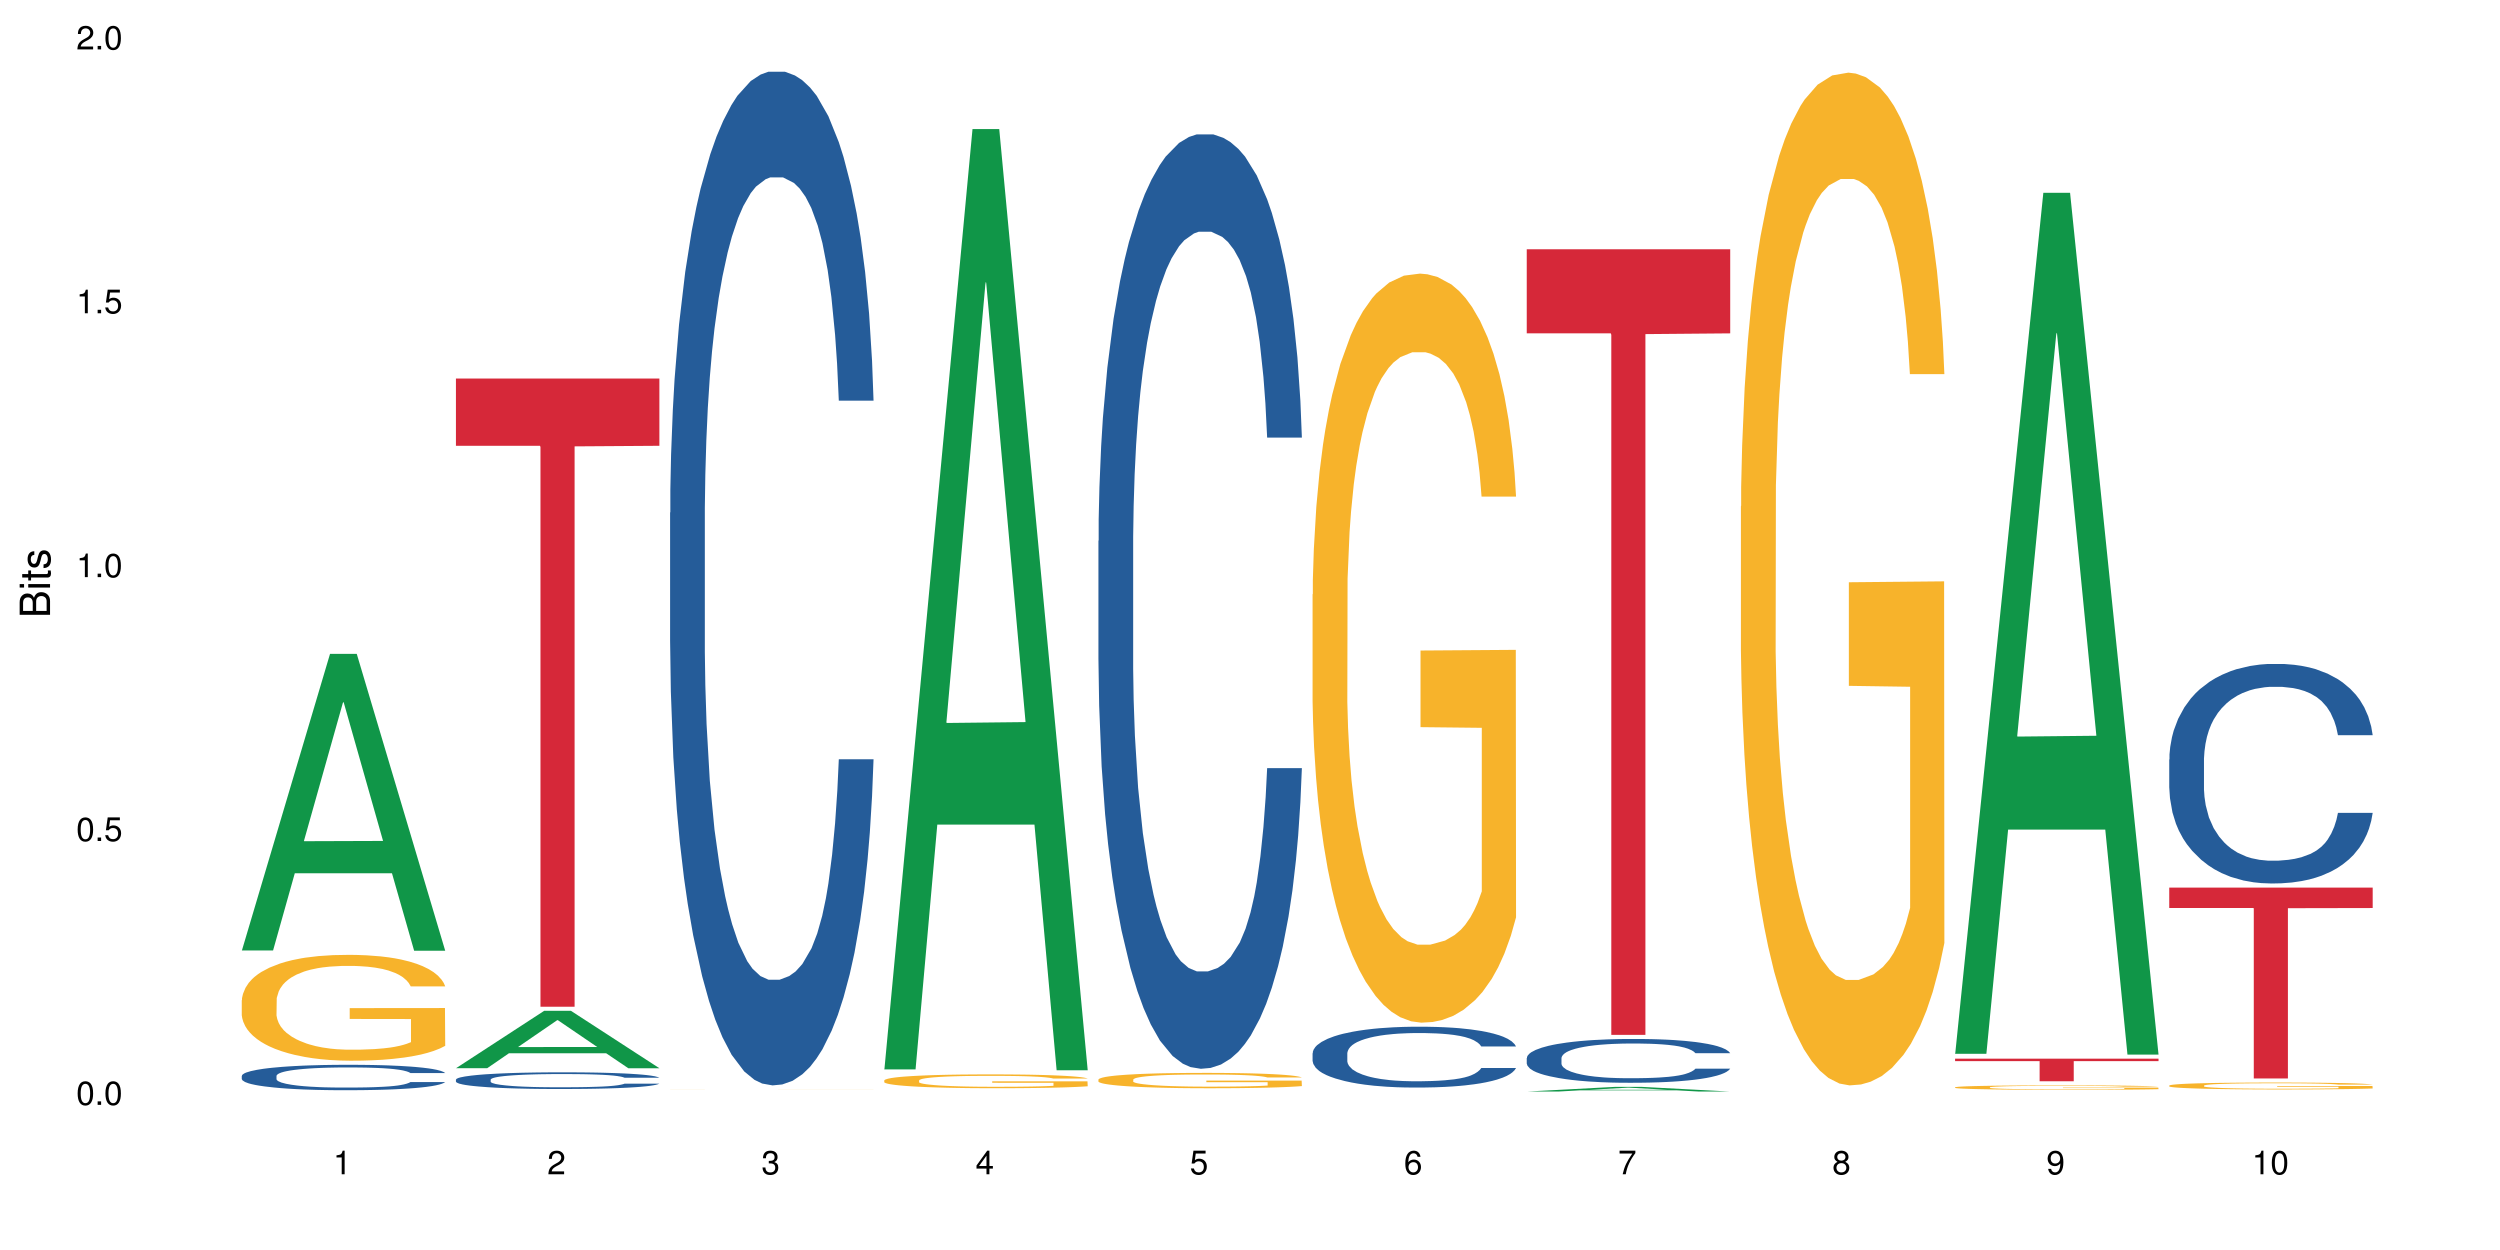 <?xml version="1.0" encoding="UTF-8"?>
<svg xmlns="http://www.w3.org/2000/svg" xmlns:xlink="http://www.w3.org/1999/xlink" width="720pt" height="360pt" viewBox="0 0 720 360" version="1.1">
<defs>
<g>
<symbol overflow="visible" id="glyph0-0">
<path style="stroke:none;" d=""/>
</symbol>
<symbol overflow="visible" id="glyph0-1">
<path style="stroke:none;" d="M 2.641 -6.797 C 2 -6.797 1.422 -6.531 1.078 -6.047 C 0.641 -5.453 0.406 -4.547 0.406 -3.297 C 0.406 -1 1.188 0.219 2.641 0.219 C 4.078 0.219 4.859 -1 4.859 -3.234 C 4.859 -4.562 4.656 -5.438 4.203 -6.047 C 3.844 -6.531 3.281 -6.797 2.641 -6.797 Z M 2.641 -6.047 C 3.547 -6.047 4 -5.125 4 -3.312 C 4 -1.375 3.562 -0.484 2.625 -0.484 C 1.734 -0.484 1.281 -1.422 1.281 -3.281 C 1.281 -5.141 1.734 -6.047 2.641 -6.047 Z M 2.641 -6.047 "/>
</symbol>
<symbol overflow="visible" id="glyph0-2">
<path style="stroke:none;" d="M 1.828 -1 L 0.828 -1 L 0.828 0 L 1.828 0 Z M 1.828 -1 "/>
</symbol>
<symbol overflow="visible" id="glyph0-3">
<path style="stroke:none;" d="M 4.562 -6.797 L 1.062 -6.797 L 0.547 -3.094 L 1.328 -3.094 C 1.719 -3.562 2.047 -3.734 2.578 -3.734 C 3.484 -3.734 4.062 -3.109 4.062 -2.094 C 4.062 -1.125 3.484 -0.531 2.578 -0.531 C 1.828 -0.531 1.375 -0.906 1.188 -1.672 L 0.328 -1.672 C 0.453 -1.109 0.547 -0.844 0.75 -0.594 C 1.125 -0.078 1.828 0.219 2.594 0.219 C 3.969 0.219 4.922 -0.781 4.922 -2.219 C 4.922 -3.562 4.031 -4.484 2.719 -4.484 C 2.25 -4.484 1.859 -4.359 1.469 -4.062 L 1.734 -5.969 L 4.562 -5.969 Z M 4.562 -6.797 "/>
</symbol>
<symbol overflow="visible" id="glyph0-4">
<path style="stroke:none;" d="M 2.484 -4.844 L 2.484 0 L 3.328 0 L 3.328 -6.797 L 2.766 -6.797 C 2.469 -5.75 2.281 -5.609 0.984 -5.453 L 0.984 -4.844 Z M 2.484 -4.844 "/>
</symbol>
<symbol overflow="visible" id="glyph0-5">
<path style="stroke:none;" d="M 4.859 -0.828 L 1.281 -0.828 C 1.359 -1.391 1.672 -1.75 2.5 -2.234 L 3.469 -2.75 C 4.406 -3.266 4.906 -3.969 4.906 -4.812 C 4.906 -5.375 4.672 -5.906 4.266 -6.266 C 3.859 -6.625 3.375 -6.797 2.719 -6.797 C 1.859 -6.797 1.219 -6.5 0.844 -5.922 C 0.609 -5.562 0.5 -5.125 0.484 -4.438 L 1.328 -4.438 C 1.359 -4.906 1.406 -5.188 1.531 -5.406 C 1.75 -5.812 2.188 -6.062 2.703 -6.062 C 3.469 -6.062 4.031 -5.516 4.031 -4.781 C 4.031 -4.25 3.719 -3.797 3.125 -3.438 L 2.234 -2.938 C 0.812 -2.141 0.406 -1.5 0.328 0 L 4.859 0 Z M 4.859 -0.828 "/>
</symbol>
<symbol overflow="visible" id="glyph0-6">
<path style="stroke:none;" d="M 2.125 -3.125 L 2.578 -3.125 C 3.516 -3.125 3.984 -2.703 3.984 -1.891 C 3.984 -1.031 3.469 -0.531 2.578 -0.531 C 1.656 -0.531 1.203 -0.984 1.156 -1.969 L 0.312 -1.969 C 0.344 -1.422 0.438 -1.078 0.609 -0.766 C 0.953 -0.109 1.625 0.219 2.547 0.219 C 3.953 0.219 4.859 -0.609 4.859 -1.906 C 4.859 -2.766 4.516 -3.25 3.703 -3.516 C 4.344 -3.766 4.656 -4.25 4.656 -4.938 C 4.656 -6.109 3.875 -6.797 2.578 -6.797 C 1.203 -6.797 0.484 -6.047 0.453 -4.609 L 1.297 -4.609 C 1.312 -5.016 1.344 -5.25 1.453 -5.453 C 1.641 -5.828 2.062 -6.062 2.594 -6.062 C 3.344 -6.062 3.797 -5.625 3.797 -4.906 C 3.797 -4.422 3.609 -4.141 3.25 -3.984 C 3.016 -3.891 2.719 -3.844 2.125 -3.844 Z M 2.125 -3.125 "/>
</symbol>
<symbol overflow="visible" id="glyph0-7">
<path style="stroke:none;" d="M 3.141 -1.625 L 3.141 0 L 3.984 0 L 3.984 -1.625 L 4.984 -1.625 L 4.984 -2.391 L 3.984 -2.391 L 3.984 -6.797 L 3.359 -6.797 L 0.266 -2.516 L 0.266 -1.625 Z M 3.141 -2.391 L 1 -2.391 L 3.141 -5.359 Z M 3.141 -2.391 "/>
</symbol>
<symbol overflow="visible" id="glyph0-8">
<path style="stroke:none;" d="M 4.781 -5.031 C 4.609 -6.141 3.891 -6.797 2.844 -6.797 C 2.094 -6.797 1.422 -6.438 1.031 -5.828 C 0.609 -5.172 0.406 -4.344 0.406 -3.094 C 0.406 -1.953 0.578 -1.234 0.984 -0.625 C 1.359 -0.078 1.953 0.219 2.703 0.219 C 3.984 0.219 4.922 -0.734 4.922 -2.078 C 4.922 -3.344 4.062 -4.234 2.844 -4.234 C 2.172 -4.234 1.641 -3.969 1.281 -3.469 C 1.281 -5.125 1.828 -6.047 2.797 -6.047 C 3.391 -6.047 3.797 -5.672 3.938 -5.031 Z M 2.734 -3.484 C 3.547 -3.484 4.062 -2.922 4.062 -2 C 4.062 -1.156 3.484 -0.531 2.703 -0.531 C 1.922 -0.531 1.328 -1.188 1.328 -2.047 C 1.328 -2.891 1.906 -3.484 2.734 -3.484 Z M 2.734 -3.484 "/>
</symbol>
<symbol overflow="visible" id="glyph0-9">
<path style="stroke:none;" d="M 4.984 -6.797 L 0.438 -6.797 L 0.438 -5.969 L 4.109 -5.969 C 2.5 -3.656 1.828 -2.234 1.328 0 L 2.219 0 C 2.594 -2.172 3.453 -4.047 4.984 -6.094 Z M 4.984 -6.797 "/>
</symbol>
<symbol overflow="visible" id="glyph0-10">
<path style="stroke:none;" d="M 3.75 -3.578 C 4.453 -4 4.688 -4.344 4.688 -4.984 C 4.688 -6.047 3.844 -6.797 2.641 -6.797 C 1.438 -6.797 0.594 -6.047 0.594 -4.984 C 0.594 -4.359 0.828 -4.016 1.516 -3.578 C 0.734 -3.203 0.359 -2.641 0.359 -1.891 C 0.359 -0.641 1.297 0.219 2.641 0.219 C 3.984 0.219 4.922 -0.641 4.922 -1.875 C 4.922 -2.641 4.531 -3.203 3.75 -3.578 Z M 2.641 -6.047 C 3.359 -6.047 3.812 -5.625 3.812 -4.969 C 3.812 -4.344 3.344 -3.922 2.641 -3.922 C 1.922 -3.922 1.453 -4.344 1.453 -4.984 C 1.453 -5.625 1.922 -6.047 2.641 -6.047 Z M 2.641 -3.203 C 3.484 -3.203 4.062 -2.672 4.062 -1.875 C 4.062 -1.062 3.484 -0.531 2.625 -0.531 C 1.797 -0.531 1.219 -1.078 1.219 -1.875 C 1.219 -2.672 1.797 -3.203 2.641 -3.203 Z M 2.641 -3.203 "/>
</symbol>
<symbol overflow="visible" id="glyph0-11">
<path style="stroke:none;" d="M 0.516 -1.547 C 0.672 -0.438 1.406 0.219 2.438 0.219 C 3.188 0.219 3.859 -0.141 4.266 -0.75 C 4.688 -1.406 4.891 -2.25 4.891 -3.484 C 4.891 -4.625 4.703 -5.359 4.312 -5.953 C 3.938 -6.5 3.344 -6.797 2.594 -6.797 C 1.297 -6.797 0.359 -5.844 0.359 -4.516 C 0.359 -3.25 1.234 -2.344 2.453 -2.344 C 3.094 -2.344 3.562 -2.578 4.016 -3.109 C 4 -1.453 3.469 -0.531 2.5 -0.531 C 1.906 -0.531 1.484 -0.906 1.359 -1.547 Z M 2.578 -6.062 C 3.375 -6.062 3.969 -5.406 3.969 -4.531 C 3.969 -3.688 3.375 -3.094 2.547 -3.094 C 1.734 -3.094 1.234 -3.672 1.234 -4.578 C 1.234 -5.438 1.797 -6.062 2.578 -6.062 Z M 2.578 -6.062 "/>
</symbol>
<symbol overflow="visible" id="glyph1-0">
<path style="stroke:none;" d=""/>
</symbol>
<symbol overflow="visible" id="glyph1-1">
<path style="stroke:none;" d="M 0 -0.953 L 0 -4.891 C 0 -5.719 -0.234 -6.344 -0.734 -6.797 C -1.188 -7.234 -1.812 -7.469 -2.5 -7.469 C -3.547 -7.469 -4.188 -7 -4.625 -5.875 C -4.984 -6.672 -5.641 -7.094 -6.531 -7.094 C -7.156 -7.094 -7.734 -6.859 -8.141 -6.391 C -8.562 -5.938 -8.75 -5.344 -8.75 -4.5 L -8.75 -0.953 Z M -4.984 -2.062 L -7.766 -2.062 L -7.766 -4.219 C -7.766 -4.844 -7.688 -5.203 -7.453 -5.5 C -7.219 -5.812 -6.859 -5.969 -6.375 -5.969 C -5.906 -5.969 -5.531 -5.812 -5.297 -5.5 C -5.062 -5.203 -4.984 -4.844 -4.984 -4.219 Z M -0.984 -2.062 L -4 -2.062 L -4 -4.781 C -4 -5.328 -3.859 -5.688 -3.578 -5.953 C -3.297 -6.219 -2.922 -6.359 -2.484 -6.359 C -2.062 -6.359 -1.688 -6.219 -1.406 -5.953 C -1.109 -5.688 -0.984 -5.328 -0.984 -4.781 Z M -0.984 -2.062 "/>
</symbol>
<symbol overflow="visible" id="glyph1-2">
<path style="stroke:none;" d="M -6.281 -1.797 L -6.281 -0.797 L 0 -0.797 L 0 -1.797 Z M -8.75 -1.797 L -8.75 -0.797 L -7.484 -0.797 L -7.484 -1.797 Z M -8.75 -1.797 "/>
</symbol>
<symbol overflow="visible" id="glyph1-3">
<path style="stroke:none;" d="M -6.281 -3.047 L -6.281 -2.016 L -8.016 -2.016 L -8.016 -1.016 L -6.281 -1.016 L -6.281 -0.172 L -5.469 -0.172 L -5.469 -1.016 L -0.719 -1.016 C -0.078 -1.016 0.281 -1.453 0.281 -2.234 C 0.281 -2.469 0.25 -2.719 0.188 -3.047 L -0.641 -3.047 C -0.609 -2.922 -0.594 -2.766 -0.594 -2.562 C -0.594 -2.141 -0.719 -2.016 -1.156 -2.016 L -5.469 -2.016 L -5.469 -3.047 Z M -6.281 -3.047 "/>
</symbol>
<symbol overflow="visible" id="glyph1-4">
<path style="stroke:none;" d="M -4.531 -5.25 C -5.766 -5.25 -6.469 -4.422 -6.469 -2.969 C -6.469 -1.516 -5.719 -0.562 -4.547 -0.562 C -3.562 -0.562 -3.094 -1.062 -2.734 -2.562 L -2.516 -3.484 C -2.344 -4.188 -2.094 -4.469 -1.625 -4.469 C -1.047 -4.469 -0.641 -3.875 -0.641 -3 C -0.641 -2.453 -0.797 -2 -1.062 -1.75 C -1.25 -1.594 -1.422 -1.531 -1.875 -1.469 L -1.875 -0.406 C -0.422 -0.453 0.281 -1.266 0.281 -2.922 C 0.281 -4.5 -0.5 -5.516 -1.719 -5.516 C -2.656 -5.516 -3.172 -4.984 -3.469 -3.734 L -3.703 -2.766 C -3.891 -1.953 -4.156 -1.609 -4.594 -1.609 C -5.172 -1.609 -5.547 -2.125 -5.547 -2.938 C -5.547 -3.75 -5.203 -4.172 -4.531 -4.203 Z M -4.531 -5.25 "/>
</symbol>
</g>
</defs>
<g id="surface96146">
<rect x="0" y="0" width="720" height="360" style="fill:rgb(100%,100%,100%);fill-opacity:1;stroke:none;"/>
<path style=" stroke:none;fill-rule:nonzero;fill:rgb(6.275%,58.824%,28.235%);fill-opacity:1;" d="M 69.629 273.734 L 69.691 273.656 L 95.047 188.32 L 102.746 188.32 L 128.223 273.816 L 119.273 273.816 L 112.887 251.496 L 84.902 251.496 L 78.645 273.734 L 69.629 273.734 L 87.598 242.266 L 110.32 242.188 L 98.988 202.289 L 98.863 202.207 L 98.738 202.449 L 87.535 242.188 L 87.598 242.266 Z M 69.629 273.734 "/>
<path style=" stroke:none;fill-rule:nonzero;fill:rgb(14.51%,36.078%,60%);fill-opacity:1;" d="M 69.629 309.852 L 69.699 309.844 L 69.699 309.684 L 69.914 309.43 L 70.414 309.109 L 70.914 308.887 L 72.203 308.492 L 73.988 308.113 L 75.848 307.816 L 77.203 307.645 L 78.418 307.512 L 81.207 307.262 L 82.992 307.137 L 84.922 307.023 L 87.281 306.906 L 88.996 306.84 L 92.852 306.734 L 95.711 306.688 L 97.926 306.668 L 102.715 306.668 L 105.574 306.695 L 107.645 306.727 L 109.93 306.781 L 111.859 306.84 L 115.219 306.988 L 118.219 307.176 L 119.578 307.281 L 121.723 307.488 L 123.367 307.691 L 124.508 307.863 L 125.797 308.113 L 126.938 308.414 L 127.797 308.754 L 128.223 309.039 L 118.219 309.039 L 117.719 308.773 L 117.148 308.566 L 116.078 308.293 L 115.004 308.098 L 113.504 307.906 L 112.148 307.777 L 110.289 307.648 L 108.645 307.57 L 106.93 307.512 L 105.285 307.469 L 102.141 307.43 L 98.5 307.43 L 97.141 307.441 L 94.355 307.496 L 92.852 307.543 L 90.711 307.637 L 89.207 307.723 L 87.422 307.859 L 86.207 307.973 L 84.707 308.145 L 83.637 308.297 L 82.422 308.52 L 81.707 308.688 L 81.062 308.875 L 80.492 309.094 L 80.062 309.328 L 79.777 309.574 L 79.633 309.816 L 79.633 310.852 L 79.777 311.094 L 80.133 311.375 L 81.062 311.781 L 82.422 312.137 L 83.992 312.418 L 85.492 312.617 L 86.352 312.711 L 87.492 312.82 L 89.281 312.953 L 91.852 313.086 L 93.352 313.141 L 95.641 313.191 L 97.996 313.219 L 101.141 313.219 L 103.93 313.191 L 105.785 313.16 L 107.715 313.105 L 110.359 312.992 L 112.004 312.887 L 113.434 312.758 L 114.504 312.633 L 115.219 312.523 L 116.293 312.316 L 117.148 312.09 L 117.793 311.855 L 118.219 311.629 L 128.223 311.629 L 127.797 311.895 L 127.152 312.156 L 126.508 312.352 L 125.508 312.586 L 124.367 312.793 L 122.723 313.027 L 121.363 313.18 L 119.578 313.348 L 117.934 313.473 L 116.148 313.586 L 113.504 313.723 L 111.789 313.789 L 109.93 313.848 L 107.715 313.902 L 104.93 313.949 L 101.93 313.977 L 99.141 313.98 L 96.141 313.969 L 93.926 313.941 L 90.996 313.883 L 87.352 313.762 L 84.707 313.633 L 82.633 313.508 L 80.848 313.375 L 78.848 313.191 L 76.273 312.898 L 74.703 312.672 L 73.633 312.484 L 72.418 312.223 L 71.559 311.988 L 70.559 311.613 L 69.844 311.141 L 69.629 310.773 Z M 69.629 309.852 "/>
<path style=" stroke:none;fill-rule:nonzero;fill:rgb(96.863%,70.196%,16.863%);fill-opacity:1;" d="M 69.629 288.055 L 69.699 288.027 L 69.699 287.469 L 69.988 286.219 L 70.703 284.492 L 71.629 283.07 L 72.629 281.957 L 73.273 281.371 L 74.344 280.535 L 75.273 279.922 L 77.633 278.672 L 80.633 277.5 L 82.277 277 L 84.137 276.527 L 86.777 275.996 L 87.992 275.801 L 91.711 275.355 L 95.926 275.078 L 100.57 274.996 L 102.715 275.023 L 105.645 275.133 L 109.645 275.441 L 111.934 275.719 L 113.719 275.996 L 115.578 276.359 L 117.863 276.914 L 120.008 277.586 L 121.723 278.254 L 123.438 279.09 L 124.867 279.98 L 126.082 280.953 L 127.152 282.125 L 127.797 283.098 L 128.223 284.074 L 118.293 284.074 L 117.719 283.098 L 117.078 282.348 L 116.004 281.426 L 114.934 280.758 L 113.863 280.23 L 111.859 279.504 L 110.145 279.059 L 108.004 278.672 L 105.93 278.418 L 103.57 278.254 L 102.141 278.195 L 98.355 278.195 L 94.926 278.391 L 92.926 278.613 L 91.496 278.836 L 89.496 279.254 L 88.281 279.59 L 87.566 279.812 L 85.422 280.676 L 83.992 281.457 L 83.207 281.984 L 82.207 282.82 L 81.492 283.57 L 80.707 284.684 L 80.277 285.52 L 79.703 287.414 L 79.633 292.426 L 79.848 293.484 L 80.277 294.629 L 80.848 295.629 L 81.707 296.688 L 82.562 297.496 L 84.062 298.582 L 85.352 299.305 L 86.352 299.777 L 88.281 300.531 L 89.066 300.781 L 90.922 301.281 L 92.852 301.672 L 95.211 302.008 L 96.996 302.176 L 99.855 302.312 L 103.5 302.312 L 107.789 302.145 L 110.504 301.922 L 112.359 301.699 L 113.574 301.504 L 115.078 301.199 L 116.148 300.922 L 117.148 300.613 L 118.363 300.141 L 118.363 293.484 L 100.715 293.457 L 100.715 290.34 L 128.152 290.312 L 128.223 301.199 L 126.723 301.953 L 124.867 302.676 L 123.078 303.23 L 121.223 303.707 L 118.578 304.234 L 116.434 304.57 L 113.148 304.957 L 110.145 305.211 L 107 305.375 L 104.215 305.461 L 100.93 305.488 L 97.996 305.434 L 94.855 305.266 L 92.352 305.043 L 90.066 304.766 L 87.781 304.402 L 84.922 303.816 L 83.062 303.344 L 81.133 302.758 L 79.203 302.062 L 77.488 301.312 L 76.348 300.727 L 75.203 300.059 L 73.988 299.223 L 72.844 298.273 L 71.988 297.41 L 71.203 296.438 L 70.629 295.52 L 70.059 294.266 L 69.773 293.262 L 69.629 292.398 Z M 69.629 288.055 "/>
<path style=" stroke:none;fill-rule:nonzero;fill:rgb(6.275%,58.824%,28.235%);fill-opacity:1;" d="M 131.309 307.637 L 131.371 307.621 L 156.727 291.113 L 164.426 291.113 L 189.902 307.652 L 180.953 307.652 L 174.566 303.336 L 146.582 303.336 L 140.324 307.637 L 131.309 307.637 L 149.273 301.551 L 172 301.535 L 160.668 293.816 L 160.543 293.801 L 160.418 293.848 L 149.211 301.535 L 149.273 301.551 Z M 131.309 307.637 "/>
<path style=" stroke:none;fill-rule:nonzero;fill:rgb(14.51%,36.078%,60%);fill-opacity:1;" d="M 131.309 310.922 L 131.379 310.918 L 131.379 310.812 L 131.594 310.645 L 132.094 310.434 L 132.594 310.289 L 133.883 310.031 L 135.668 309.781 L 137.523 309.586 L 138.883 309.473 L 140.098 309.383 L 142.883 309.223 L 144.672 309.141 L 146.602 309.062 L 148.957 308.988 L 150.672 308.945 L 154.531 308.875 L 157.391 308.844 L 159.605 308.832 L 164.395 308.832 L 167.25 308.848 L 169.324 308.871 L 171.609 308.906 L 173.539 308.945 L 176.898 309.043 L 179.898 309.164 L 181.258 309.234 L 183.402 309.371 L 185.043 309.504 L 186.188 309.617 L 187.473 309.781 L 188.617 309.977 L 189.477 310.203 L 189.902 310.391 L 179.898 310.391 L 179.398 310.215 L 178.828 310.078 L 177.758 309.898 L 176.684 309.77 L 175.184 309.645 L 173.824 309.559 L 171.969 309.477 L 170.324 309.426 L 168.609 309.383 L 166.965 309.359 L 163.82 309.332 L 160.176 309.332 L 158.82 309.34 L 156.031 309.375 L 154.531 309.406 L 152.387 309.469 L 150.887 309.523 L 149.102 309.613 L 147.887 309.688 L 146.387 309.801 L 145.312 309.902 L 144.098 310.047 L 143.387 310.156 L 142.742 310.281 L 142.172 310.426 L 141.742 310.578 L 141.457 310.742 L 141.312 310.898 L 141.312 311.578 L 141.457 311.738 L 141.812 311.922 L 142.742 312.191 L 144.098 312.422 L 145.672 312.605 L 147.172 312.738 L 148.031 312.801 L 149.172 312.871 L 150.961 312.957 L 153.531 313.047 L 155.031 313.082 L 157.32 313.117 L 159.676 313.133 L 162.82 313.133 L 165.609 313.117 L 167.465 313.094 L 169.395 313.059 L 172.039 312.984 L 173.684 312.914 L 175.113 312.832 L 176.184 312.746 L 176.898 312.676 L 177.969 312.543 L 178.828 312.391 L 179.473 312.238 L 179.898 312.09 L 189.902 312.09 L 189.477 312.266 L 188.832 312.438 L 188.188 312.562 L 187.188 312.719 L 186.047 312.852 L 184.402 313.008 L 183.043 313.109 L 181.258 313.219 L 179.613 313.301 L 177.828 313.375 L 175.184 313.465 L 173.469 313.508 L 171.609 313.547 L 169.395 313.582 L 166.609 313.613 L 163.605 313.629 L 160.82 313.633 L 157.82 313.625 L 155.605 313.609 L 152.676 313.57 L 149.031 313.488 L 146.387 313.406 L 144.312 313.324 L 142.527 313.234 L 140.527 313.117 L 137.953 312.922 L 136.383 312.773 L 135.309 312.652 L 134.094 312.48 L 133.238 312.324 L 132.238 312.082 L 131.523 311.77 L 131.309 311.527 Z M 131.309 310.922 "/>
<path style=" stroke:none;fill-rule:nonzero;fill:rgb(83.922%,15.686%,22.353%);fill-opacity:1;" d="M 131.309 109.02 L 189.902 109.02 L 189.902 128.387 L 165.484 128.555 L 165.484 289.934 L 155.656 289.934 L 155.656 128.727 L 155.516 128.387 L 131.309 128.387 Z M 131.309 109.02 "/>
<path style=" stroke:none;fill-rule:nonzero;fill:rgb(14.51%,36.078%,60%);fill-opacity:1;" d="M 192.988 147.684 L 193.059 147.414 L 193.059 141.012 L 193.273 130.871 L 193.773 118.062 L 194.273 109.258 L 195.559 93.512 L 197.348 78.301 L 199.203 66.559 L 200.562 59.621 L 201.777 54.285 L 204.562 44.414 L 206.352 39.344 L 208.281 34.805 L 210.637 30.27 L 212.352 27.602 L 216.211 23.332 L 219.07 21.465 L 221.285 20.664 L 226.074 20.664 L 228.93 21.73 L 231.004 23.066 L 233.289 25.199 L 235.219 27.602 L 238.578 33.473 L 241.578 40.941 L 242.938 45.211 L 245.082 53.484 L 246.723 61.492 L 247.867 68.43 L 249.152 78.301 L 250.297 90.309 L 251.152 103.918 L 251.582 115.395 L 241.578 115.395 L 241.078 104.719 L 240.508 96.449 L 239.434 85.508 L 238.363 77.77 L 236.863 70.031 L 235.504 64.961 L 233.648 59.891 L 232.004 56.688 L 230.289 54.285 L 228.645 52.684 L 225.5 51.082 L 221.855 51.082 L 220.5 51.617 L 217.711 53.75 L 216.211 55.621 L 214.066 59.355 L 212.566 62.824 L 210.781 68.16 L 209.566 72.699 L 208.066 79.637 L 206.992 85.773 L 205.777 94.578 L 205.062 101.25 L 204.422 108.723 L 203.848 117.527 L 203.422 126.867 L 203.133 136.742 L 202.992 146.348 L 202.992 187.707 L 203.133 197.316 L 203.492 208.523 L 204.422 224.801 L 205.777 238.941 L 207.352 250.152 L 208.852 258.156 L 209.707 261.891 L 210.852 266.16 L 212.637 271.5 L 215.211 276.836 L 216.711 278.969 L 219 281.105 L 221.355 282.172 L 224.5 282.172 L 227.289 281.105 L 229.145 279.77 L 231.074 277.637 L 233.719 273.102 L 235.363 268.832 L 236.793 263.762 L 237.863 258.691 L 238.578 254.422 L 239.648 246.148 L 240.508 237.074 L 241.148 227.734 L 241.578 218.664 L 251.582 218.664 L 251.152 229.336 L 250.512 239.742 L 249.867 247.48 L 248.867 256.82 L 247.723 265.094 L 246.082 274.434 L 244.723 280.57 L 242.938 287.242 L 241.293 292.312 L 239.508 296.848 L 236.863 302.188 L 235.148 304.855 L 233.289 307.258 L 231.074 309.391 L 228.289 311.258 L 225.285 312.324 L 222.5 312.594 L 219.5 312.059 L 217.285 310.992 L 214.352 308.59 L 210.711 303.785 L 208.066 298.719 L 205.992 293.648 L 204.207 288.309 L 202.207 281.105 L 199.633 269.363 L 198.062 260.289 L 196.988 252.82 L 195.773 242.414 L 194.918 233.074 L 193.918 218.129 L 193.203 199.184 L 192.988 184.508 Z M 192.988 147.684 "/>
<path style=" stroke:none;fill-rule:nonzero;fill:rgb(96.863%,70.196%,16.863%);fill-opacity:1;" d="M 192.988 313.773 L 251.582 313.773 L 203.062 313.773 L 202.992 313.777 L 241.723 313.777 L 224.07 313.777 L 224.07 313.773 L 251.512 313.773 L 251.582 313.777 L 192.988 313.777 Z M 192.988 313.773 "/>
<path style=" stroke:none;fill-rule:nonzero;fill:rgb(6.275%,58.824%,28.235%);fill-opacity:1;" d="M 254.668 307.992 L 254.73 307.738 L 280.082 37.172 L 287.781 37.172 L 313.262 308.246 L 304.309 308.246 L 297.926 237.488 L 269.941 237.488 L 263.68 307.992 L 254.668 307.992 L 272.633 208.215 L 295.359 207.961 L 284.027 81.461 L 283.902 81.203 L 283.777 81.969 L 272.57 207.961 L 272.633 208.215 Z M 254.668 307.992 "/>
<path style=" stroke:none;fill-rule:nonzero;fill:rgb(96.863%,70.196%,16.863%);fill-opacity:1;" d="M 254.668 311.133 L 254.738 311.129 L 254.738 311.055 L 255.023 310.891 L 255.738 310.668 L 256.668 310.48 L 257.668 310.336 L 258.312 310.258 L 259.383 310.148 L 260.312 310.07 L 262.672 309.906 L 265.672 309.754 L 267.316 309.688 L 269.172 309.625 L 271.816 309.559 L 273.031 309.531 L 276.746 309.473 L 280.965 309.438 L 285.609 309.426 L 287.75 309.43 L 290.68 309.445 L 294.684 309.484 L 296.969 309.52 L 298.758 309.559 L 300.613 309.605 L 302.902 309.676 L 305.043 309.766 L 306.758 309.852 L 308.473 309.961 L 309.902 310.078 L 311.117 310.203 L 312.191 310.355 L 312.832 310.484 L 313.262 310.613 L 303.328 310.613 L 302.758 310.484 L 302.113 310.387 L 301.043 310.266 L 299.973 310.18 L 298.898 310.109 L 296.898 310.016 L 295.184 309.957 L 293.039 309.906 L 290.969 309.875 L 288.609 309.852 L 287.18 309.844 L 283.395 309.844 L 279.961 309.871 L 277.961 309.898 L 276.531 309.93 L 274.531 309.984 L 273.316 310.027 L 272.602 310.055 L 270.457 310.168 L 269.031 310.27 L 268.242 310.34 L 267.242 310.449 L 266.527 310.547 L 265.742 310.691 L 265.312 310.801 L 264.742 311.047 L 264.672 311.703 L 264.887 311.84 L 265.312 311.988 L 265.887 312.121 L 266.742 312.258 L 267.602 312.363 L 269.102 312.504 L 270.387 312.602 L 271.387 312.664 L 273.316 312.762 L 274.102 312.793 L 275.961 312.859 L 277.891 312.91 L 280.25 312.953 L 282.035 312.977 L 284.895 312.992 L 288.539 312.992 L 292.824 312.973 L 295.539 312.941 L 297.398 312.914 L 298.613 312.887 L 300.113 312.848 L 301.188 312.812 L 302.188 312.77 L 303.402 312.711 L 303.402 311.84 L 285.75 311.836 L 285.75 311.43 L 313.191 311.426 L 313.262 312.848 L 311.762 312.945 L 309.902 313.039 L 308.117 313.113 L 306.258 313.176 L 303.617 313.242 L 301.473 313.289 L 298.184 313.34 L 295.184 313.371 L 292.039 313.395 L 289.254 313.402 L 285.965 313.406 L 283.035 313.398 L 279.891 313.379 L 277.391 313.348 L 275.105 313.312 L 272.816 313.266 L 269.957 313.188 L 268.102 313.129 L 266.172 313.051 L 264.242 312.961 L 262.527 312.863 L 261.383 312.785 L 260.242 312.699 L 259.027 312.59 L 257.883 312.465 L 257.023 312.352 L 256.238 312.227 L 255.668 312.105 L 255.094 311.941 L 254.809 311.812 L 254.668 311.699 Z M 254.668 311.133 "/>
<path style=" stroke:none;fill-rule:nonzero;fill:rgb(14.51%,36.078%,60%);fill-opacity:1;" d="M 316.348 155.793 L 316.418 155.547 L 316.418 149.645 L 316.633 140.297 L 317.133 128.488 L 317.633 120.371 L 318.918 105.855 L 320.703 91.836 L 322.562 81.012 L 323.922 74.617 L 325.137 69.695 L 327.922 60.594 L 329.707 55.922 L 331.637 51.738 L 333.996 47.559 L 335.711 45.098 L 339.57 41.164 L 342.43 39.441 L 344.645 38.703 L 349.43 38.703 L 352.289 39.688 L 354.363 40.918 L 356.648 42.883 L 358.578 45.098 L 361.938 50.512 L 364.938 57.398 L 366.293 61.332 L 368.438 68.961 L 370.082 76.34 L 371.227 82.734 L 372.512 91.836 L 373.656 102.906 L 374.512 115.449 L 374.941 126.027 L 364.938 126.027 L 364.438 116.188 L 363.867 108.562 L 362.793 98.477 L 361.723 91.344 L 360.223 84.211 L 358.863 79.535 L 357.004 74.863 L 355.363 71.91 L 353.648 69.695 L 352.004 68.223 L 348.859 66.746 L 345.215 66.746 L 343.855 67.238 L 341.07 69.207 L 339.57 70.926 L 337.426 74.371 L 335.926 77.57 L 334.141 82.488 L 332.926 86.672 L 331.422 93.066 L 330.352 98.723 L 329.137 106.84 L 328.422 112.992 L 327.777 119.879 L 327.207 127.996 L 326.777 136.605 L 326.492 145.707 L 326.352 154.562 L 326.352 192.691 L 326.492 201.547 L 326.852 211.879 L 327.777 226.883 L 329.137 239.922 L 330.707 250.254 L 332.211 257.633 L 333.066 261.074 L 334.211 265.012 L 335.996 269.93 L 338.57 274.852 L 340.07 276.82 L 342.355 278.785 L 344.715 279.77 L 347.859 279.77 L 350.645 278.785 L 352.504 277.559 L 354.434 275.59 L 357.078 271.406 L 358.719 267.473 L 360.148 262.797 L 361.223 258.125 L 361.938 254.188 L 363.008 246.562 L 363.867 238.199 L 364.508 229.59 L 364.938 221.227 L 374.941 221.227 L 374.512 231.066 L 373.871 240.66 L 373.227 247.793 L 372.227 256.402 L 371.082 264.027 L 369.438 272.637 L 368.082 278.293 L 366.293 284.445 L 364.652 289.117 L 362.863 293.301 L 360.223 298.219 L 358.508 300.68 L 356.648 302.895 L 354.434 304.863 L 351.645 306.582 L 348.645 307.566 L 345.859 307.812 L 342.855 307.32 L 340.641 306.336 L 337.711 304.125 L 334.066 299.695 L 331.422 295.023 L 329.352 290.348 L 327.566 285.43 L 325.562 278.785 L 322.992 267.965 L 321.418 259.602 L 320.348 252.711 L 319.133 243.117 L 318.273 234.508 L 317.273 220.734 L 316.559 203.27 L 316.348 189.738 Z M 316.348 155.793 "/>
<path style=" stroke:none;fill-rule:nonzero;fill:rgb(96.863%,70.196%,16.863%);fill-opacity:1;" d="M 316.348 310.887 L 316.418 310.883 L 316.418 310.801 L 316.703 310.621 L 317.418 310.371 L 318.348 310.164 L 319.348 310.004 L 319.992 309.918 L 321.062 309.797 L 321.992 309.707 L 324.348 309.527 L 327.352 309.355 L 328.992 309.285 L 330.852 309.215 L 333.496 309.137 L 334.711 309.109 L 338.426 309.047 L 342.641 309.004 L 347.289 308.992 L 349.43 308.996 L 352.359 309.012 L 356.363 309.059 L 358.648 309.098 L 360.434 309.137 L 362.293 309.191 L 364.578 309.27 L 366.723 309.367 L 368.438 309.465 L 370.152 309.586 L 371.582 309.715 L 372.797 309.855 L 373.871 310.027 L 374.512 310.168 L 374.941 310.309 L 365.008 310.309 L 364.438 310.168 L 363.793 310.059 L 362.723 309.926 L 361.648 309.828 L 360.578 309.75 L 358.578 309.648 L 356.863 309.582 L 354.719 309.527 L 352.645 309.488 L 350.289 309.465 L 348.859 309.457 L 345.07 309.457 L 341.641 309.484 L 339.641 309.52 L 338.211 309.551 L 336.211 309.609 L 334.996 309.66 L 334.281 309.691 L 332.137 309.816 L 330.707 309.93 L 329.922 310.008 L 328.922 310.129 L 328.207 310.238 L 327.422 310.398 L 326.992 310.52 L 326.422 310.793 L 326.352 311.52 L 326.562 311.676 L 326.992 311.84 L 327.566 311.984 L 328.422 312.137 L 329.281 312.254 L 330.781 312.414 L 332.066 312.52 L 333.066 312.586 L 334.996 312.695 L 335.781 312.73 L 337.641 312.805 L 339.57 312.859 L 341.93 312.91 L 343.715 312.934 L 346.574 312.953 L 350.219 312.953 L 354.504 312.93 L 357.219 312.898 L 359.078 312.863 L 360.293 312.836 L 361.793 312.793 L 362.863 312.754 L 363.867 312.707 L 365.078 312.641 L 365.078 311.676 L 347.43 311.672 L 347.43 311.219 L 374.871 311.215 L 374.941 312.793 L 373.441 312.902 L 371.582 313.008 L 369.797 313.086 L 367.938 313.156 L 365.293 313.234 L 363.152 313.281 L 359.863 313.336 L 356.863 313.375 L 353.719 313.398 L 350.93 313.41 L 347.645 313.414 L 344.715 313.406 L 341.57 313.383 L 339.07 313.352 L 336.781 313.309 L 334.496 313.258 L 331.637 313.172 L 329.781 313.102 L 327.852 313.02 L 325.922 312.918 L 324.207 312.809 L 323.062 312.723 L 321.918 312.625 L 320.703 312.504 L 319.562 312.367 L 318.703 312.242 L 317.918 312.102 L 317.348 311.969 L 316.773 311.785 L 316.488 311.641 L 316.348 311.516 Z M 316.348 310.887 "/>
<path style=" stroke:none;fill-rule:nonzero;fill:rgb(14.51%,36.078%,60%);fill-opacity:1;" d="M 378.023 303.328 L 378.098 303.309 L 378.098 302.926 L 378.312 302.316 L 378.812 301.551 L 379.312 301.02 L 380.598 300.078 L 382.383 299.164 L 384.242 298.461 L 385.602 298.043 L 386.812 297.723 L 389.602 297.133 L 391.387 296.828 L 393.316 296.555 L 395.676 296.281 L 397.391 296.121 L 401.25 295.867 L 404.105 295.754 L 406.324 295.707 L 411.109 295.707 L 413.969 295.77 L 416.039 295.852 L 418.328 295.98 L 420.258 296.121 L 423.613 296.477 L 426.617 296.922 L 427.973 297.18 L 430.117 297.676 L 431.762 298.156 L 432.906 298.57 L 434.191 299.164 L 435.336 299.887 L 436.191 300.703 L 436.621 301.391 L 426.617 301.391 L 426.117 300.75 L 425.543 300.254 L 424.473 299.598 L 423.402 299.133 L 421.898 298.668 L 420.543 298.363 L 418.684 298.059 L 417.039 297.867 L 415.324 297.723 L 413.684 297.629 L 410.539 297.531 L 406.895 297.531 L 405.535 297.562 L 402.75 297.691 L 401.25 297.805 L 399.105 298.027 L 397.605 298.234 L 395.816 298.555 L 394.602 298.828 L 393.102 299.246 L 392.031 299.613 L 390.816 300.141 L 390.102 300.543 L 389.457 300.988 L 388.887 301.52 L 388.457 302.078 L 388.172 302.672 L 388.027 303.246 L 388.027 305.727 L 388.172 306.305 L 388.531 306.977 L 389.457 307.953 L 390.816 308.801 L 392.387 309.473 L 393.891 309.953 L 394.746 310.18 L 395.891 310.434 L 397.676 310.754 L 400.25 311.074 L 401.75 311.203 L 404.035 311.332 L 406.395 311.395 L 409.539 311.395 L 412.324 311.332 L 414.184 311.25 L 416.113 311.121 L 418.758 310.852 L 420.398 310.594 L 421.828 310.289 L 422.902 309.984 L 423.613 309.73 L 424.688 309.234 L 425.543 308.688 L 426.188 308.129 L 426.617 307.586 L 436.621 307.586 L 436.191 308.227 L 435.547 308.848 L 434.906 309.312 L 433.906 309.875 L 432.762 310.371 L 431.117 310.93 L 429.762 311.297 L 427.973 311.699 L 426.332 312.004 L 424.543 312.273 L 421.898 312.594 L 420.184 312.754 L 418.328 312.898 L 416.113 313.027 L 413.324 313.141 L 410.324 313.203 L 407.539 313.219 L 404.535 313.188 L 402.32 313.125 L 399.391 312.98 L 395.746 312.691 L 393.102 312.387 L 391.031 312.082 L 389.242 311.762 L 387.242 311.332 L 384.672 310.625 L 383.098 310.082 L 382.027 309.633 L 380.812 309.008 L 379.953 308.449 L 378.953 307.551 L 378.238 306.418 L 378.023 305.535 Z M 378.023 303.328 "/>
<path style=" stroke:none;fill-rule:nonzero;fill:rgb(96.863%,70.196%,16.863%);fill-opacity:1;" d="M 378.023 171.195 L 378.098 171 L 378.098 167.059 L 378.383 158.195 L 379.098 145.98 L 380.027 135.934 L 381.027 128.051 L 381.668 123.914 L 382.742 118.004 L 383.672 113.668 L 386.027 104.805 L 389.031 96.531 L 390.672 92.984 L 392.531 89.633 L 395.176 85.891 L 396.391 84.512 L 400.105 81.359 L 404.32 79.391 L 408.965 78.797 L 411.109 78.996 L 414.039 79.785 L 418.043 81.949 L 420.328 83.922 L 422.113 85.891 L 423.973 88.453 L 426.258 92.391 L 428.402 97.121 L 430.117 101.848 L 431.832 107.758 L 433.262 114.062 L 434.477 120.957 L 435.547 129.234 L 436.191 136.129 L 436.621 143.023 L 426.688 143.023 L 426.117 136.129 L 425.473 130.809 L 424.402 124.309 L 423.328 119.578 L 422.258 115.836 L 420.258 110.715 L 418.543 107.562 L 416.398 104.805 L 414.324 103.031 L 411.969 101.848 L 410.539 101.453 L 406.75 101.453 L 403.32 102.832 L 401.32 104.41 L 399.891 105.984 L 397.891 108.941 L 396.676 111.305 L 395.961 112.883 L 393.816 118.988 L 392.387 124.504 L 391.602 128.25 L 390.602 134.16 L 389.887 139.477 L 389.102 147.359 L 388.672 153.27 L 388.102 166.664 L 388.027 202.129 L 388.242 209.613 L 388.672 217.691 L 389.242 224.785 L 390.102 232.27 L 390.961 237.984 L 392.461 245.668 L 393.746 250.789 L 394.746 254.141 L 396.676 259.457 L 397.461 261.23 L 399.32 264.777 L 401.25 267.535 L 403.605 269.902 L 405.395 271.082 L 408.25 272.066 L 411.895 272.066 L 416.184 270.887 L 418.898 269.309 L 420.758 267.734 L 421.973 266.355 L 423.473 264.188 L 424.543 262.219 L 425.543 260.051 L 426.758 256.699 L 426.758 209.613 L 409.109 209.418 L 409.109 187.352 L 436.551 187.156 L 436.621 264.188 L 435.121 269.508 L 433.262 274.629 L 431.477 278.57 L 429.617 281.918 L 426.973 285.66 L 424.828 288.027 L 421.543 290.785 L 418.543 292.559 L 415.398 293.738 L 412.609 294.332 L 409.324 294.527 L 406.395 294.133 L 403.25 292.949 L 400.75 291.375 L 398.461 289.406 L 396.176 286.844 L 393.316 282.707 L 391.461 279.355 L 389.531 275.219 L 387.602 270.293 L 385.887 264.977 L 384.742 260.84 L 383.598 256.109 L 382.383 250.199 L 381.242 243.5 L 380.383 237.395 L 379.598 230.496 L 379.027 223.996 L 378.453 215.133 L 378.168 208.039 L 378.023 201.93 Z M 378.023 171.195 "/>
<path style=" stroke:none;fill-rule:nonzero;fill:rgb(6.275%,58.824%,28.235%);fill-opacity:1;" d="M 439.703 314.371 L 439.766 314.367 L 465.121 313.02 L 472.82 313.02 L 498.301 314.371 L 489.348 314.371 L 482.961 314.02 L 454.98 314.02 L 448.719 314.371 L 439.703 314.371 L 457.672 313.871 L 480.395 313.871 L 469.066 313.242 L 468.938 313.242 L 468.812 313.246 L 457.609 313.871 L 457.672 313.871 Z M 439.703 314.371 "/>
<path style=" stroke:none;fill-rule:nonzero;fill:rgb(14.51%,36.078%,60%);fill-opacity:1;" d="M 439.703 304.715 L 439.777 304.703 L 439.777 304.426 L 439.988 303.988 L 440.492 303.434 L 440.992 303.055 L 442.277 302.375 L 444.062 301.719 L 445.922 301.211 L 447.277 300.91 L 448.492 300.68 L 451.281 300.254 L 453.066 300.035 L 454.996 299.836 L 457.355 299.641 L 459.07 299.527 L 462.93 299.344 L 465.785 299.262 L 468 299.227 L 472.789 299.227 L 475.648 299.273 L 477.719 299.332 L 480.008 299.422 L 481.938 299.527 L 485.293 299.781 L 488.297 300.102 L 489.652 300.289 L 491.797 300.645 L 493.441 300.992 L 494.582 301.289 L 495.871 301.719 L 497.012 302.234 L 497.871 302.824 L 498.301 303.32 L 488.297 303.32 L 487.797 302.859 L 487.223 302.5 L 486.152 302.027 L 485.078 301.695 L 483.578 301.359 L 482.223 301.141 L 480.363 300.922 L 478.719 300.785 L 477.004 300.68 L 475.363 300.609 L 472.219 300.543 L 468.574 300.543 L 467.215 300.562 L 464.43 300.656 L 462.93 300.738 L 460.785 300.898 L 459.285 301.047 L 457.496 301.277 L 456.281 301.477 L 454.781 301.773 L 453.711 302.039 L 452.496 302.422 L 451.781 302.711 L 451.137 303.031 L 450.566 303.414 L 450.137 303.816 L 449.852 304.242 L 449.707 304.656 L 449.707 306.445 L 449.852 306.859 L 450.207 307.344 L 451.137 308.047 L 452.496 308.66 L 454.066 309.145 L 455.566 309.488 L 456.426 309.652 L 457.57 309.836 L 459.355 310.066 L 461.926 310.297 L 463.43 310.391 L 465.715 310.48 L 468.074 310.527 L 471.219 310.527 L 474.004 310.48 L 475.863 310.422 L 477.793 310.332 L 480.434 310.137 L 482.078 309.949 L 483.508 309.73 L 484.578 309.512 L 485.293 309.328 L 486.367 308.969 L 487.223 308.578 L 487.867 308.176 L 488.297 307.781 L 498.301 307.781 L 497.871 308.242 L 497.227 308.695 L 496.586 309.027 L 495.586 309.434 L 494.441 309.789 L 492.797 310.191 L 491.441 310.457 L 489.652 310.746 L 488.008 310.965 L 486.223 311.16 L 483.578 311.391 L 481.863 311.508 L 480.008 311.609 L 477.793 311.703 L 475.004 311.785 L 472.004 311.832 L 469.215 311.84 L 466.215 311.82 L 464 311.773 L 461.07 311.668 L 457.426 311.461 L 454.781 311.242 L 452.711 311.023 L 450.922 310.793 L 448.922 310.48 L 446.352 309.973 L 444.777 309.582 L 443.707 309.258 L 442.492 308.809 L 441.633 308.406 L 440.633 307.758 L 439.918 306.941 L 439.703 306.309 Z M 439.703 304.715 "/>
<path style=" stroke:none;fill-rule:nonzero;fill:rgb(83.922%,15.686%,22.353%);fill-opacity:1;" d="M 439.703 71.789 L 498.301 71.789 L 498.301 96.008 L 473.879 96.223 L 473.879 298.047 L 464.055 298.047 L 464.055 96.434 L 463.91 96.008 L 439.703 96.008 Z M 439.703 71.789 "/>
<path style=" stroke:none;fill-rule:nonzero;fill:rgb(96.863%,70.196%,16.863%);fill-opacity:1;" d="M 501.383 145.848 L 501.453 145.582 L 501.453 140.254 L 501.742 128.27 L 502.457 111.754 L 503.383 98.168 L 504.383 87.516 L 505.027 81.922 L 506.102 73.93 L 507.027 68.07 L 509.387 56.082 L 512.387 44.895 L 514.031 40.102 L 515.891 35.574 L 518.535 30.512 L 519.75 28.648 L 523.465 24.387 L 527.68 21.723 L 532.324 20.922 L 534.469 21.188 L 537.398 22.254 L 541.398 25.184 L 543.688 27.848 L 545.473 30.512 L 547.332 33.973 L 549.617 39.301 L 551.762 45.695 L 553.477 52.086 L 555.191 60.078 L 556.621 68.602 L 557.836 77.926 L 558.906 89.113 L 559.551 98.434 L 559.98 107.758 L 550.047 107.758 L 549.473 98.434 L 548.832 91.242 L 547.758 82.453 L 546.688 76.059 L 545.617 71 L 543.613 64.074 L 541.898 59.812 L 539.758 56.082 L 537.684 53.684 L 535.324 52.086 L 533.898 51.555 L 530.109 51.555 L 526.68 53.418 L 524.68 55.551 L 523.25 57.68 L 521.25 61.676 L 520.035 64.871 L 519.32 67.004 L 517.176 75.262 L 515.746 82.719 L 514.961 87.781 L 513.961 95.77 L 513.246 102.965 L 512.461 113.617 L 512.031 121.609 L 511.461 139.723 L 511.387 187.668 L 511.602 197.789 L 512.031 208.711 L 512.602 218.301 L 513.461 228.422 L 514.316 236.148 L 515.816 246.535 L 517.105 253.461 L 518.105 257.988 L 520.035 265.18 L 520.82 267.578 L 522.68 272.371 L 524.605 276.102 L 526.965 279.297 L 528.75 280.898 L 531.609 282.23 L 535.254 282.23 L 539.543 280.629 L 542.258 278.5 L 544.113 276.367 L 545.328 274.504 L 546.832 271.574 L 547.902 268.91 L 548.902 265.98 L 550.117 261.453 L 550.117 197.789 L 532.469 197.523 L 532.469 167.691 L 559.906 167.426 L 559.98 271.574 L 558.477 278.766 L 556.621 285.691 L 554.832 291.02 L 552.977 295.547 L 550.332 300.609 L 548.188 303.805 L 544.902 307.535 L 541.898 309.93 L 538.754 311.527 L 535.969 312.328 L 532.684 312.594 L 529.754 312.062 L 526.609 310.465 L 524.105 308.332 L 521.82 305.668 L 519.535 302.207 L 516.676 296.613 L 514.816 292.086 L 512.887 286.492 L 510.957 279.832 L 509.242 272.641 L 508.102 267.047 L 506.957 260.652 L 505.742 252.66 L 504.598 243.605 L 503.742 235.348 L 502.957 226.023 L 502.383 217.234 L 501.812 205.25 L 501.527 195.66 L 501.383 187.402 Z M 501.383 145.848 "/>
<path style=" stroke:none;fill-rule:nonzero;fill:rgb(6.275%,58.824%,28.235%);fill-opacity:1;" d="M 563.062 303.488 L 563.125 303.254 L 588.48 55.52 L 596.18 55.52 L 621.656 303.719 L 612.707 303.719 L 606.32 238.934 L 578.336 238.934 L 572.078 303.488 L 563.062 303.488 L 581.031 212.133 L 603.754 211.898 L 592.422 96.07 L 592.297 95.84 L 592.172 96.539 L 580.965 211.898 L 581.031 212.133 Z M 563.062 303.488 "/>
<path style=" stroke:none;fill-rule:nonzero;fill:rgb(96.863%,70.196%,16.863%);fill-opacity:1;" d="M 563.062 313.137 L 563.133 313.133 L 563.133 313.109 L 563.422 313.059 L 564.133 312.984 L 565.062 312.926 L 566.062 312.879 L 566.707 312.855 L 567.777 312.82 L 568.707 312.793 L 571.066 312.742 L 574.066 312.691 L 575.711 312.672 L 577.57 312.652 L 580.211 312.629 L 581.426 312.621 L 585.145 312.602 L 589.359 312.59 L 596.148 312.59 L 599.078 312.594 L 603.078 312.605 L 605.367 312.617 L 607.152 312.629 L 609.012 312.645 L 611.297 312.668 L 613.441 312.695 L 615.156 312.727 L 616.871 312.762 L 618.301 312.797 L 619.516 312.84 L 620.586 312.887 L 621.23 312.93 L 621.656 312.969 L 611.727 312.969 L 611.152 312.93 L 610.512 312.895 L 609.438 312.859 L 608.367 312.828 L 607.293 312.809 L 605.293 312.777 L 603.578 312.758 L 601.434 312.742 L 599.363 312.73 L 597.004 312.727 L 595.574 312.723 L 591.789 312.723 L 588.359 312.73 L 586.359 312.738 L 584.93 312.75 L 582.93 312.766 L 581.715 312.781 L 581 312.789 L 578.855 312.828 L 577.426 312.859 L 576.641 312.883 L 575.641 312.918 L 574.926 312.949 L 574.137 312.996 L 573.711 313.031 L 573.137 313.109 L 573.066 313.32 L 573.281 313.363 L 573.711 313.41 L 574.281 313.453 L 575.141 313.496 L 575.996 313.531 L 577.496 313.578 L 578.785 313.605 L 579.785 313.629 L 581.715 313.66 L 582.5 313.668 L 584.355 313.691 L 586.285 313.707 L 588.645 313.719 L 590.43 313.727 L 593.289 313.734 L 596.934 313.734 L 601.223 313.727 L 603.938 313.719 L 605.793 313.707 L 607.008 313.699 L 608.508 313.688 L 609.582 313.676 L 610.582 313.664 L 611.797 313.641 L 611.797 313.363 L 594.148 313.363 L 594.148 313.23 L 621.586 313.23 L 621.656 313.688 L 620.156 313.719 L 618.301 313.75 L 616.512 313.773 L 614.656 313.793 L 612.012 313.812 L 609.867 313.828 L 606.582 313.844 L 603.578 313.855 L 600.434 313.863 L 597.648 313.867 L 594.359 313.867 L 591.43 313.863 L 588.289 313.855 L 585.785 313.848 L 583.5 313.836 L 581.211 313.82 L 578.355 313.797 L 576.496 313.777 L 574.566 313.754 L 572.637 313.723 L 570.922 313.691 L 569.781 313.668 L 568.637 313.641 L 567.422 313.605 L 566.277 313.562 L 565.422 313.527 L 564.633 313.488 L 564.062 313.449 L 563.492 313.395 L 563.207 313.355 L 563.062 313.316 Z M 563.062 313.137 "/>
<path style=" stroke:none;fill-rule:nonzero;fill:rgb(83.922%,15.686%,22.353%);fill-opacity:1;" d="M 563.062 304.898 L 621.656 304.898 L 621.656 305.598 L 597.238 305.602 L 597.238 311.41 L 587.41 311.41 L 587.41 305.609 L 587.27 305.598 L 563.062 305.598 Z M 563.062 304.898 "/>
<path style=" stroke:none;fill-rule:nonzero;fill:rgb(14.51%,36.078%,60%);fill-opacity:1;" d="M 624.742 218.738 L 624.812 218.68 L 624.812 217.293 L 625.027 215.098 L 625.527 212.32 L 626.027 210.414 L 627.312 207.004 L 629.102 203.711 L 630.957 201.168 L 632.316 199.668 L 633.531 198.512 L 636.316 196.371 L 638.105 195.273 L 640.035 194.293 L 642.391 193.309 L 644.105 192.73 L 647.965 191.809 L 650.824 191.402 L 653.039 191.23 L 657.828 191.23 L 660.684 191.461 L 662.758 191.75 L 665.043 192.211 L 666.973 192.73 L 670.332 194.004 L 673.332 195.621 L 674.691 196.547 L 676.836 198.336 L 678.477 200.07 L 679.621 201.574 L 680.906 203.711 L 682.051 206.312 L 682.91 209.258 L 683.336 211.742 L 673.332 211.742 L 672.832 209.434 L 672.262 207.641 L 671.188 205.273 L 670.117 203.598 L 668.617 201.922 L 667.258 200.82 L 665.402 199.723 L 663.758 199.031 L 662.043 198.512 L 660.398 198.164 L 657.254 197.816 L 653.609 197.816 L 652.254 197.934 L 649.465 198.395 L 647.965 198.801 L 645.82 199.609 L 644.32 200.359 L 642.535 201.516 L 641.32 202.496 L 639.82 204 L 638.746 205.328 L 637.531 207.238 L 636.816 208.68 L 636.176 210.301 L 635.602 212.207 L 635.176 214.23 L 634.891 216.367 L 634.746 218.449 L 634.746 227.406 L 634.891 229.484 L 635.246 231.91 L 636.176 235.438 L 637.531 238.5 L 639.105 240.926 L 640.605 242.66 L 641.465 243.469 L 642.605 244.395 L 644.395 245.551 L 646.965 246.707 L 648.465 247.168 L 650.754 247.629 L 653.109 247.863 L 656.254 247.863 L 659.043 247.629 L 660.898 247.34 L 662.828 246.879 L 665.473 245.898 L 667.117 244.973 L 668.547 243.875 L 669.617 242.777 L 670.332 241.852 L 671.402 240.059 L 672.262 238.094 L 672.902 236.074 L 673.332 234.109 L 683.336 234.109 L 682.91 236.418 L 682.266 238.672 L 681.621 240.348 L 680.621 242.371 L 679.477 244.164 L 677.836 246.188 L 676.477 247.516 L 674.691 248.961 L 673.047 250.059 L 671.262 251.039 L 668.617 252.195 L 666.902 252.773 L 665.043 253.293 L 662.828 253.754 L 660.043 254.16 L 657.039 254.391 L 654.254 254.449 L 651.254 254.332 L 649.039 254.102 L 646.109 253.582 L 642.465 252.543 L 639.82 251.445 L 637.746 250.348 L 635.961 249.191 L 633.961 247.629 L 631.387 245.086 L 629.816 243.121 L 628.742 241.504 L 627.527 239.25 L 626.672 237.23 L 625.672 233.992 L 624.957 229.891 L 624.742 226.711 Z M 624.742 218.738 "/>
<path style=" stroke:none;fill-rule:nonzero;fill:rgb(96.863%,70.196%,16.863%);fill-opacity:1;" d="M 624.742 312.625 L 624.812 312.621 L 624.812 312.586 L 625.098 312.504 L 625.812 312.391 L 626.742 312.301 L 627.742 312.227 L 628.387 312.188 L 629.457 312.133 L 630.387 312.094 L 632.746 312.012 L 635.746 311.938 L 637.391 311.902 L 639.246 311.871 L 641.891 311.84 L 643.105 311.824 L 646.82 311.797 L 651.039 311.777 L 655.684 311.773 L 657.828 311.773 L 660.758 311.781 L 664.758 311.801 L 667.043 311.82 L 668.832 311.84 L 670.688 311.863 L 672.977 311.898 L 675.121 311.941 L 676.836 311.984 L 678.551 312.039 L 679.98 312.098 L 681.191 312.16 L 682.266 312.238 L 682.91 312.301 L 683.336 312.363 L 673.406 312.363 L 672.832 312.301 L 672.191 312.254 L 671.117 312.191 L 670.047 312.148 L 668.973 312.113 L 666.973 312.066 L 665.258 312.039 L 663.113 312.012 L 661.043 311.996 L 658.684 311.984 L 657.254 311.98 L 653.469 311.98 L 650.039 311.996 L 648.035 312.008 L 646.609 312.023 L 644.605 312.051 L 643.391 312.074 L 642.676 312.086 L 640.535 312.145 L 639.105 312.195 L 638.32 312.23 L 637.316 312.281 L 636.605 312.332 L 635.816 312.406 L 635.391 312.461 L 634.816 312.582 L 634.746 312.91 L 634.961 312.98 L 635.391 313.055 L 635.961 313.117 L 636.816 313.188 L 637.676 313.238 L 639.176 313.312 L 640.461 313.359 L 641.465 313.391 L 643.391 313.438 L 644.18 313.453 L 646.035 313.488 L 647.965 313.512 L 650.324 313.535 L 652.109 313.547 L 654.969 313.555 L 658.613 313.555 L 662.898 313.543 L 665.617 313.527 L 667.473 313.516 L 668.688 313.5 L 670.188 313.48 L 671.262 313.465 L 672.262 313.445 L 673.477 313.414 L 673.477 312.98 L 655.824 312.977 L 655.824 312.773 L 683.266 312.773 L 683.336 313.48 L 681.836 313.531 L 679.98 313.578 L 678.191 313.613 L 676.336 313.645 L 673.691 313.68 L 671.547 313.703 L 668.258 313.727 L 665.258 313.742 L 662.113 313.754 L 659.328 313.758 L 656.039 313.762 L 653.109 313.758 L 649.965 313.746 L 647.465 313.73 L 645.18 313.715 L 642.891 313.691 L 640.035 313.652 L 638.176 313.621 L 636.246 313.582 L 634.316 313.539 L 632.602 313.488 L 631.457 313.449 L 630.316 313.406 L 629.102 313.352 L 627.957 313.293 L 627.102 313.234 L 626.312 313.172 L 625.742 313.109 L 625.172 313.031 L 624.883 312.965 L 624.742 312.906 Z M 624.742 312.625 "/>
<path style=" stroke:none;fill-rule:nonzero;fill:rgb(83.922%,15.686%,22.353%);fill-opacity:1;" d="M 624.742 255.629 L 683.336 255.629 L 683.336 261.512 L 658.918 261.562 L 658.918 310.594 L 649.09 310.594 L 649.09 261.617 L 648.949 261.512 L 624.742 261.512 Z M 624.742 255.629 "/>
<g style="fill:rgb(0%,0%,0%);fill-opacity:1;">
  <use xlink:href="#glyph0-1" x="21.957" y="318.198"/>
  <use xlink:href="#glyph0-2" x="27.291" y="318.198"/>
  <use xlink:href="#glyph0-1" x="29.958" y="318.198"/>
</g>
<g style="fill:rgb(0%,0%,0%);fill-opacity:1;">
  <use xlink:href="#glyph0-1" x="21.957" y="242.206"/>
  <use xlink:href="#glyph0-2" x="27.291" y="242.206"/>
  <use xlink:href="#glyph0-3" x="29.958" y="242.206"/>
</g>
<g style="fill:rgb(0%,0%,0%);fill-opacity:1;">
  <use xlink:href="#glyph0-4" x="21.957" y="166.214"/>
  <use xlink:href="#glyph0-2" x="27.291" y="166.214"/>
  <use xlink:href="#glyph0-1" x="29.958" y="166.214"/>
</g>
<g style="fill:rgb(0%,0%,0%);fill-opacity:1;">
  <use xlink:href="#glyph0-4" x="21.957" y="90.222"/>
  <use xlink:href="#glyph0-2" x="27.291" y="90.222"/>
  <use xlink:href="#glyph0-3" x="29.958" y="90.222"/>
</g>
<g style="fill:rgb(0%,0%,0%);fill-opacity:1;">
  <use xlink:href="#glyph0-5" x="21.957" y="14.229"/>
  <use xlink:href="#glyph0-2" x="27.291" y="14.229"/>
  <use xlink:href="#glyph0-1" x="29.958" y="14.229"/>
</g>
<g style="fill:rgb(0%,0%,0%);fill-opacity:1;">
  <use xlink:href="#glyph0-4" x="95.926" y="338.19"/>
</g>
<g style="fill:rgb(0%,0%,0%);fill-opacity:1;">
  <use xlink:href="#glyph0-5" x="157.605" y="338.19"/>
</g>
<g style="fill:rgb(0%,0%,0%);fill-opacity:1;">
  <use xlink:href="#glyph0-6" x="219.285" y="338.19"/>
</g>
<g style="fill:rgb(0%,0%,0%);fill-opacity:1;">
  <use xlink:href="#glyph0-7" x="280.965" y="338.19"/>
</g>
<g style="fill:rgb(0%,0%,0%);fill-opacity:1;">
  <use xlink:href="#glyph0-3" x="342.645" y="338.19"/>
</g>
<g style="fill:rgb(0%,0%,0%);fill-opacity:1;">
  <use xlink:href="#glyph0-8" x="404.324" y="338.19"/>
</g>
<g style="fill:rgb(0%,0%,0%);fill-opacity:1;">
  <use xlink:href="#glyph0-9" x="466" y="338.19"/>
</g>
<g style="fill:rgb(0%,0%,0%);fill-opacity:1;">
  <use xlink:href="#glyph0-10" x="527.68" y="338.19"/>
</g>
<g style="fill:rgb(0%,0%,0%);fill-opacity:1;">
  <use xlink:href="#glyph0-11" x="589.359" y="338.19"/>
</g>
<g style="fill:rgb(0%,0%,0%);fill-opacity:1;">
  <use xlink:href="#glyph0-4" x="648.539" y="338.19"/>
  <use xlink:href="#glyph0-1" x="653.873" y="338.19"/>
</g>
<g style="fill:rgb(0%,0%,0%);fill-opacity:1;">
  <use xlink:href="#glyph1-1" x="14.412" y="178.016"/>
  <use xlink:href="#glyph1-2" x="14.412" y="170.012"/>
  <use xlink:href="#glyph1-3" x="14.412" y="167.348"/>
  <use xlink:href="#glyph1-4" x="14.412" y="164.012"/>
</g>
</g>
</svg>
